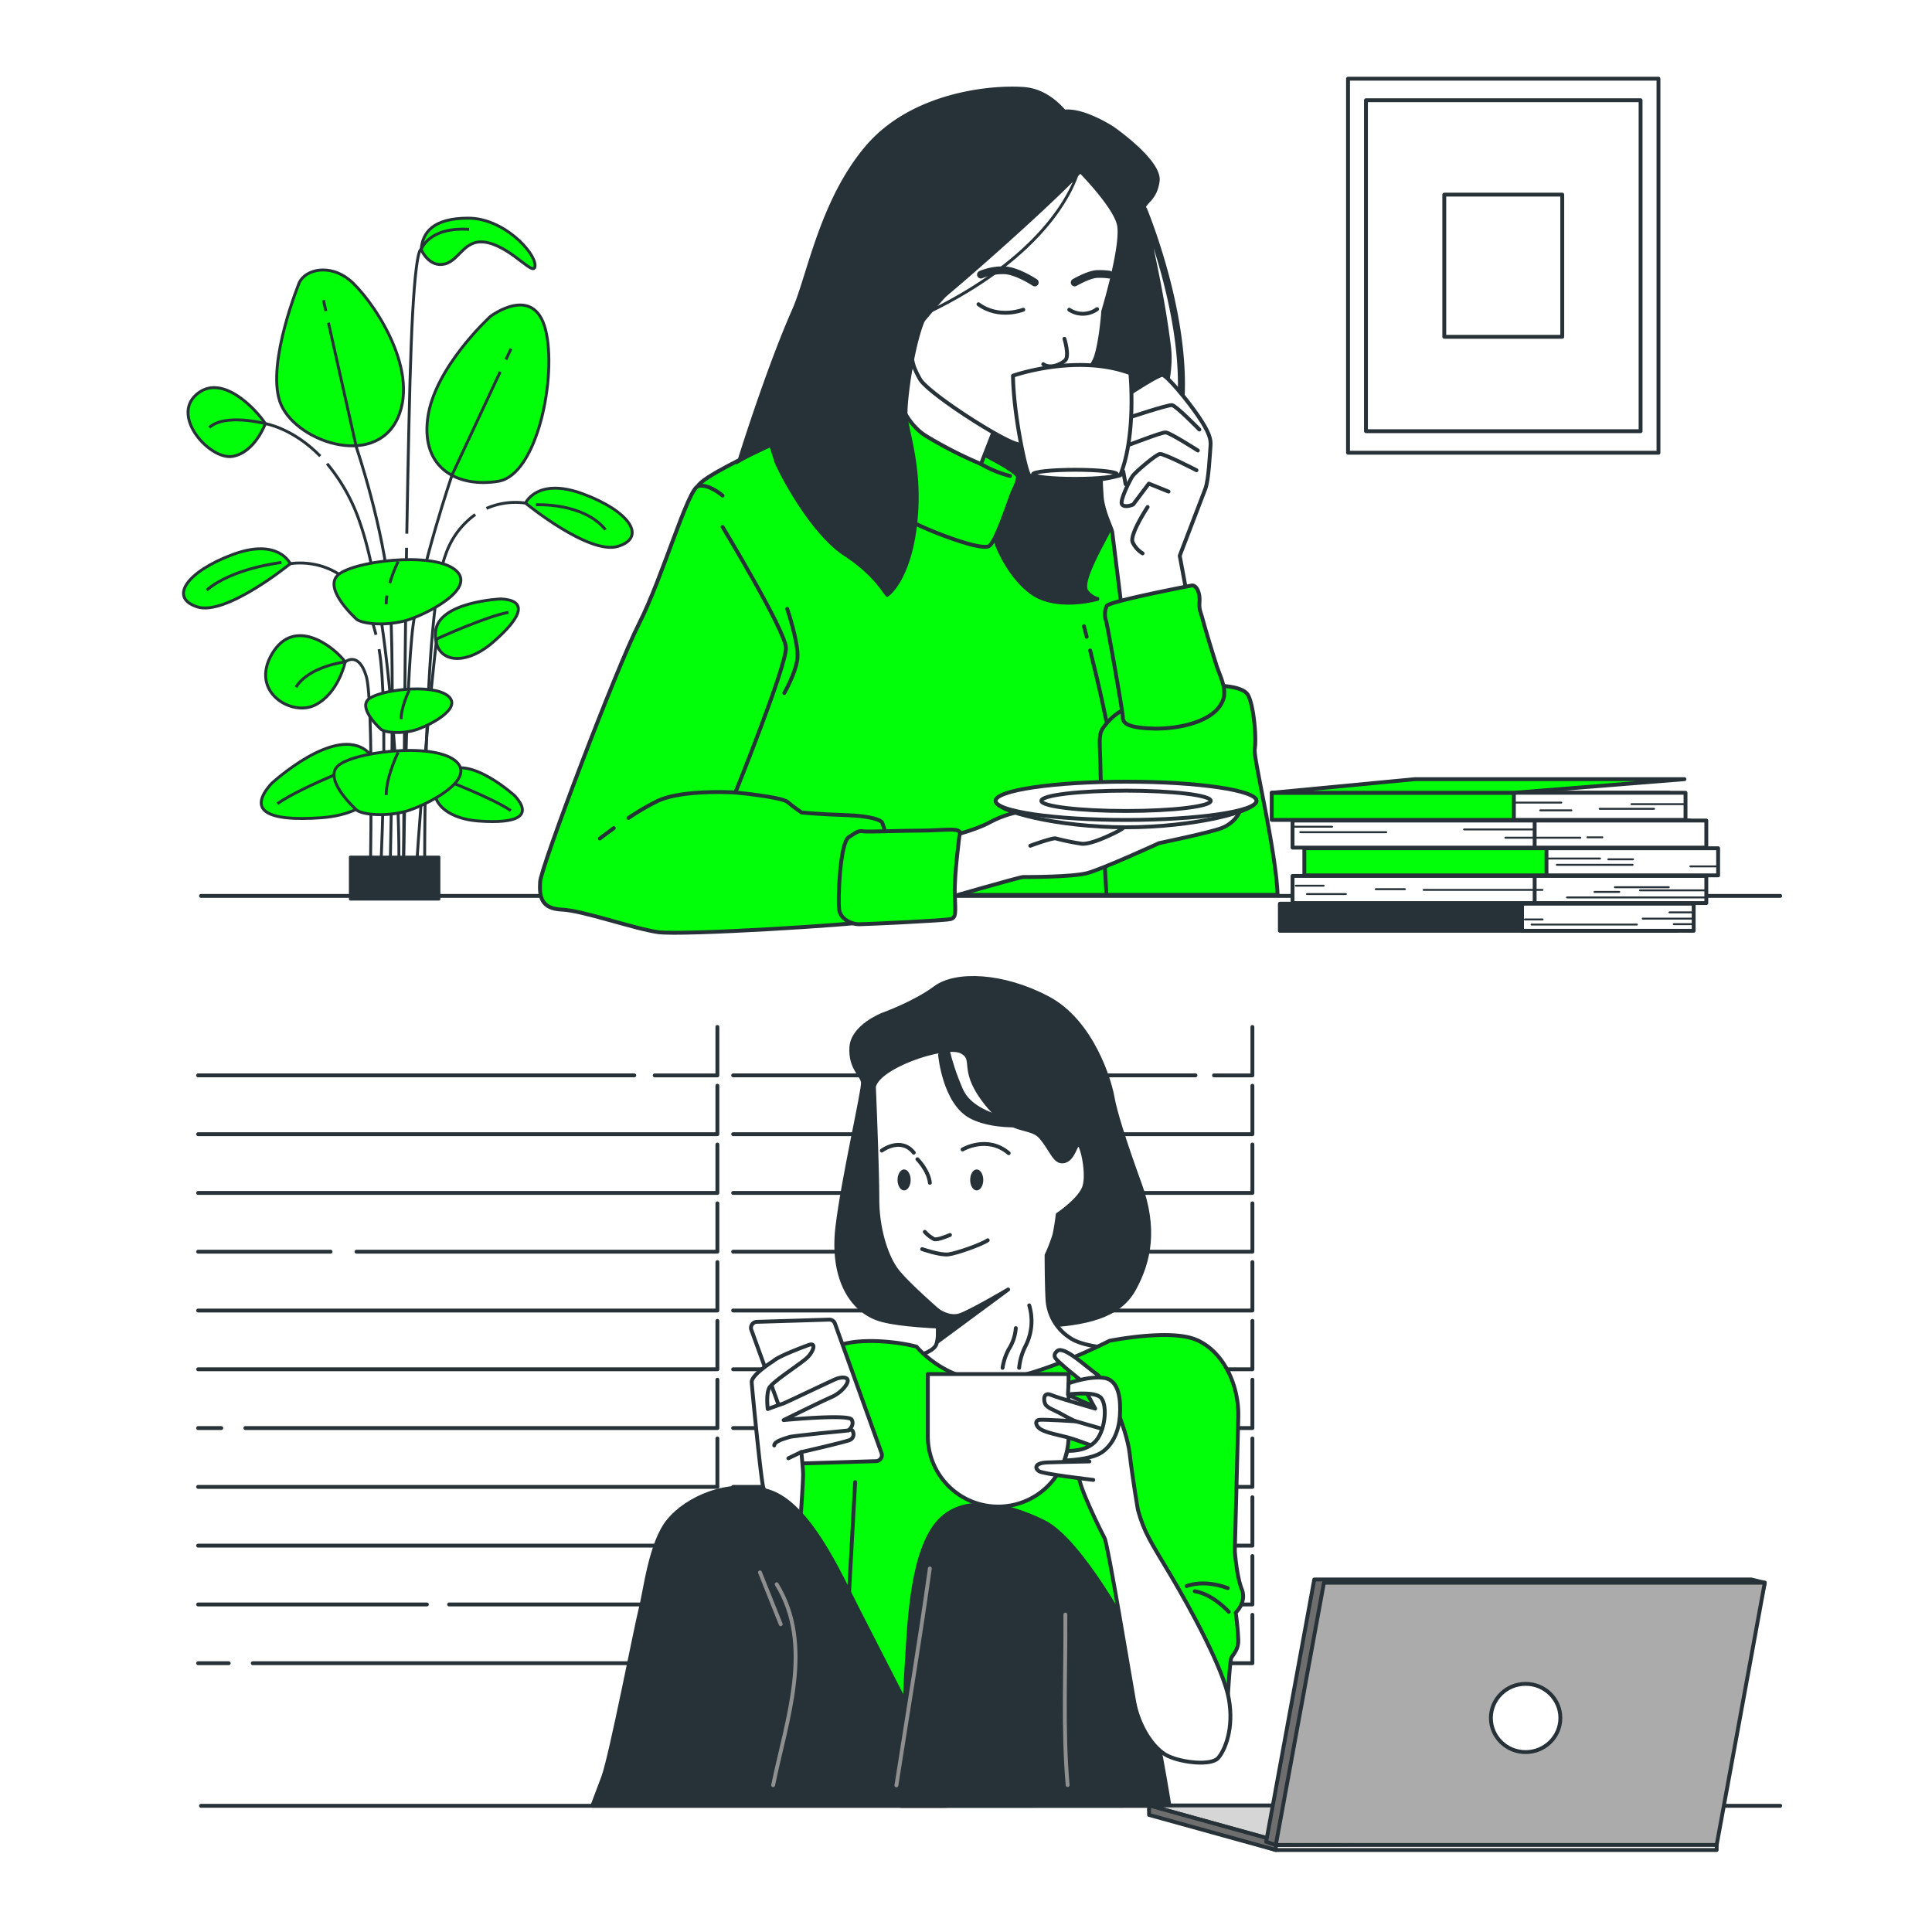<svg class="animated" id="freepik_stories-drinking-coffee" xmlns="http://www.w3.org/2000/svg" viewBox="0 0 500 500" version="1.1" xmlns:xlink="http://www.w3.org/1999/xlink" xmlns:svgjs="http://svgjs.com/svgjs"><style>svg#freepik_stories-drinking-coffee:not(.animated) .animable {opacity: 0;}svg#freepik_stories-drinking-coffee.animated #el8nmq0y378fi {animation: 1.6s 1 forwards linear fadeIn;animation-delay: -0.1s;opacity: 0}svg#freepik_stories-drinking-coffee.animated #el9j60r3bxgxa {animation: 1.6s 1 forwards linear fadeIn;animation-delay: 0.8s;opacity: 0}svg#freepik_stories-drinking-coffee.animated #freepik--background-simple--inject-141 {animation: 1.6s 1 forwards linear fadeIn,6s Infinite  linear spin;animation-delay: -0.1s,1.5s;opacity: 0}            @keyframes fadeIn {                0% {                    opacity: 0;                }                100% {                    opacity: 1;                }            }                 @keyframes spin {             from {                 transform: rotate(0);               }               to {                 transform: rotate(360deg);               }         }     </style><g id="freepik--background-simple--inject-141" class="animable" style="transform-origin: 246.976px 230.725px;"><path d="M329,34.58s-77.4-27.52-153.37,16.3S61.3,181.67,28.38,251.34s-14,140.55,44,172.86,97.43-15.32,178.79-17.64S354.44,415.87,422,369.91s79.71-154.51,26.46-234.82S329,34.58,329,34.58Z" style="fill: #00FF08; transform-origin: 246.976px 230.725px;" id="el8nmq0y378fi" class="animable"></path><g id="el9j60r3bxgxa" class=""><path d="M329,34.58s-77.4-27.52-153.37,16.3S61.3,181.67,28.38,251.34s-14,140.55,44,172.86,97.43-15.32,178.79-17.64S354.44,415.87,422,369.91s79.71-154.51,26.46-234.82S329,34.58,329,34.58Z" style="fill: rgb(255, 255, 255); opacity: 0.7; transform-origin: 246.976px 230.725px;" class="animable" id="elux9talnajtp"></path></g></g><g id="freepik--Window--inject-141" class="animable animator-active" style="transform-origin: 187.695px 348.11px;"><line x1="164.16" y1="278.3" x2="51.27" y2="278.3" style="fill: none; stroke: rgb(38, 50, 56); stroke-linecap: round; stroke-linejoin: round; transform-origin: 107.715px 278.3px;" id="elka2y61et0x" class="animable"></line><polyline points="185.66 265.78 185.66 278.31 169.43 278.31" style="fill: none; stroke: rgb(38, 50, 56); stroke-linecap: round; stroke-linejoin: round; transform-origin: 177.545px 272.045px;" id="els0j5te6257" class="animable"></polyline><polyline points="185.66 280.99 185.66 293.52 51.27 293.52" style="fill: none; stroke: rgb(38, 50, 56); stroke-linecap: round; stroke-linejoin: round; transform-origin: 118.465px 287.255px;" id="elutxxy05da7" class="animable"></polyline><polyline points="185.66 296.2 185.66 308.73 51.27 308.73" style="fill: none; stroke: rgb(38, 50, 56); stroke-linecap: round; stroke-linejoin: round; transform-origin: 118.465px 302.465px;" id="eldam3nlknzpj" class="animable"></polyline><line x1="85.55" y1="323.94" x2="51.27" y2="323.94" style="fill: none; stroke: rgb(38, 50, 56); stroke-linecap: round; stroke-linejoin: round; transform-origin: 68.41px 323.94px;" id="ela5d3f8hama" class="animable"></line><polyline points="185.66 311.42 185.66 323.94 92.26 323.94" style="fill: none; stroke: rgb(38, 50, 56); stroke-linecap: round; stroke-linejoin: round; transform-origin: 138.96px 317.68px;" id="eltsbvlxr7ewq" class="animable"></polyline><polyline points="185.66 326.63 185.66 339.16 51.27 339.16" style="fill: none; stroke: rgb(38, 50, 56); stroke-linecap: round; stroke-linejoin: round; transform-origin: 118.465px 332.895px;" id="elfdowxueuvar" class="animable"></polyline><polyline points="185.66 341.84 185.66 354.37 51.27 354.37" style="fill: none; stroke: rgb(38, 50, 56); stroke-linecap: round; stroke-linejoin: round; transform-origin: 118.465px 348.105px;" id="el2fce0dya8kk" class="animable"></polyline><line x1="57.27" y1="369.58" x2="51.27" y2="369.58" style="fill: none; stroke: rgb(38, 50, 56); stroke-linecap: round; stroke-linejoin: round; transform-origin: 54.27px 369.58px;" id="eltls2f04yzcc" class="animable"></line><polyline points="185.66 357.06 185.66 369.58 63.5 369.58" style="fill: none; stroke: rgb(38, 50, 56); stroke-linecap: round; stroke-linejoin: round; transform-origin: 124.58px 363.32px;" id="elkvefm1w66vq" class="animable"></polyline><polyline points="185.66 372.27 185.66 384.8 51.27 384.8" style="fill: none; stroke: rgb(38, 50, 56); stroke-linecap: round; stroke-linejoin: round; transform-origin: 118.465px 378.535px;" id="elb9d5jvgntj" class="animable"></polyline><polyline points="185.66 387.48 185.66 400.01 51.27 400.01" style="fill: none; stroke: rgb(38, 50, 56); stroke-linecap: round; stroke-linejoin: round; transform-origin: 118.465px 393.745px;" id="elxxvfhkjdpk8" class="animable"></polyline><line x1="110.48" y1="415.23" x2="51.27" y2="415.23" style="fill: none; stroke: rgb(38, 50, 56); stroke-linecap: round; stroke-linejoin: round; transform-origin: 80.875px 415.23px;" id="elwuzmv7epac" class="animable"></line><polyline points="185.66 402.7 185.66 415.23 116.23 415.23" style="fill: none; stroke: rgb(38, 50, 56); stroke-linecap: round; stroke-linejoin: round; transform-origin: 150.945px 408.965px;" id="elcot66nirl2q" class="animable"></polyline><line x1="59.19" y1="430.44" x2="51.27" y2="430.44" style="fill: none; stroke: rgb(38, 50, 56); stroke-linecap: round; stroke-linejoin: round; transform-origin: 55.23px 430.44px;" id="elbsm51oye7bn" class="animable"></line><polyline points="185.66 417.91 185.66 430.44 65.42 430.44" style="fill: none; stroke: rgb(38, 50, 56); stroke-linecap: round; stroke-linejoin: round; transform-origin: 125.54px 424.175px;" id="eli7reunu62lg" class="animable"></polyline><line x1="309.39" y1="278.3" x2="189.74" y2="278.3" style="fill: none; stroke: rgb(38, 50, 56); stroke-linecap: round; stroke-linejoin: round; transform-origin: 249.565px 278.3px;" id="elnvbosnr2e9" class="animable"></line><polyline points="324.12 265.78 324.12 278.31 314.19 278.31" style="fill: none; stroke: rgb(38, 50, 56); stroke-linecap: round; stroke-linejoin: round; transform-origin: 319.155px 272.045px;" id="el5z4k23pzjii" class="animable"></polyline><polyline points="324.12 280.99 324.12 293.52 189.74 293.52" style="fill: none; stroke: rgb(38, 50, 56); stroke-linecap: round; stroke-linejoin: round; transform-origin: 256.93px 287.255px;" id="el9mkzd6cd3kh" class="animable"></polyline><polyline points="324.12 296.2 324.12 308.73 189.74 308.73" style="fill: none; stroke: rgb(38, 50, 56); stroke-linecap: round; stroke-linejoin: round; transform-origin: 256.93px 302.465px;" id="el2qswiraca3w" class="animable"></polyline><polyline points="324.12 311.42 324.12 323.94 189.74 323.94" style="fill: none; stroke: rgb(38, 50, 56); stroke-linecap: round; stroke-linejoin: round; transform-origin: 256.93px 317.68px;" id="elfiehoelylkm" class="animable"></polyline><polyline points="324.12 326.63 324.12 339.16 189.74 339.16" style="fill: none; stroke: rgb(38, 50, 56); stroke-linecap: round; stroke-linejoin: round; transform-origin: 256.93px 332.895px;" id="el0mgg4cox981b" class="animable"></polyline><polyline points="324.12 341.84 324.12 354.37 189.74 354.37" style="fill: none; stroke: rgb(38, 50, 56); stroke-linecap: round; stroke-linejoin: round; transform-origin: 256.93px 348.105px;" id="el49uidgtys26" class="animable"></polyline><polyline points="324.12 357.06 324.12 369.58 189.74 369.58" style="fill: none; stroke: rgb(38, 50, 56); stroke-linecap: round; stroke-linejoin: round; transform-origin: 256.93px 363.32px;" id="elt6ons6oy75h" class="animable"></polyline><polyline points="324.12 372.27 324.12 384.8 189.74 384.8" style="fill: none; stroke: rgb(38, 50, 56); stroke-linecap: round; stroke-linejoin: round; transform-origin: 256.93px 378.535px;" id="elks0mnehrwtj" class="animable"></polyline><polyline points="324.12 387.48 324.12 400.01 189.74 400.01" style="fill: none; stroke: rgb(38, 50, 56); stroke-linecap: round; stroke-linejoin: round; transform-origin: 256.93px 393.745px;" id="el3ha5s63962y" class="animable"></polyline><polyline points="324.12 402.7 324.12 415.23 189.74 415.23" style="fill: none; stroke: rgb(38, 50, 56); stroke-linecap: round; stroke-linejoin: round; transform-origin: 256.93px 408.965px;" id="elp2j3p6dc9yb" class="animable"></polyline><polyline points="324.12 417.91 324.12 430.44 189.74 430.44" style="fill: none; stroke: rgb(38, 50, 56); stroke-linecap: round; stroke-linejoin: round; transform-origin: 256.93px 424.175px;" id="eleuogb3t7d65" class="animable"></polyline></g><g id="freepik--table-2--inject-141" class="animable" style="transform-origin: 256.37px 467.34px;"><line x1="52.02" y1="467.34" x2="460.72" y2="467.34" style="fill: none; stroke: rgb(38, 50, 56); stroke-linecap: round; stroke-linejoin: round; transform-origin: 256.37px 467.34px;" id="elvsorgudquc" class="animable"></line></g><g id="freepik--table-1--inject-141" class="animable" style="transform-origin: 256.37px 231.86px;"><line x1="52.02" y1="231.86" x2="460.72" y2="231.86" style="fill: none; stroke: rgb(38, 50, 56); stroke-linecap: round; stroke-linejoin: round; transform-origin: 256.37px 231.86px;" id="eleebdtn426i" class="animable"></line></g><g id="freepik--character-2--inject-141" class="animable" style="transform-origin: 237.513px 360.239px;"><path d="M228.44,262.59s-7.78,3-8.11,8.44,2.81,7.12,3,9.11-5.13,24.83-6.62,37.41,3.14,21,10.26,23.67,31.29,2.65,42.54,2,20-2.32,24-9.61,5.63-15.72,1.49-27.14-6.45-18.87-7.11-22.68-5.14-19.37-16.72-25.49-23.84-6.62-29.14-2.65S228.44,262.59,228.44,262.59Z" style="fill: rgb(38, 50, 56); stroke: rgb(38, 50, 56); stroke-linecap: round; stroke-linejoin: round; transform-origin: 256.924px 298.341px;" id="elu54a0h3nlo" class="animable"></path><path d="M226.17,281.26s.89,21,.89,29.05,2.46,15,4.92,18.32,10.72,10.5,10.72,10.5.45,6.92-.45,8.93-5.81,3.13-5.81,3.13S238,356.78,257,357A62.88,62.88,0,0,0,289,349s-8.72-.23-12.29-2.91A12.65,12.65,0,0,1,271.07,336c-.22-4.25-.22-11.17-.22-11.17a41,41,0,0,0,2-5.14c.45-1.79.89-5.36.89-5.36s6-4,6.93-7.38-.45-9.83-1.34-10.72-1.34,3.58-3.8,4.25-3.13-2.46-6-6-7.84-.54-14.55-9.25-2.21-11.08-6.23-13.09S227.28,275.9,226.17,281.26Z" style="fill: rgb(255, 255, 255); stroke: rgb(38, 50, 56); stroke-linecap: round; stroke-linejoin: round; transform-origin: 257.585px 314.372px;" id="eleup2y914olp" class="animable"></path><path d="M243.29,273s1.09,12.38,8,16,17.85,1.82,17.85,1.82-16.75-.37-20.4-8.75-4-13.48-4-13.48Z" style="fill: rgb(38, 50, 56); stroke: rgb(38, 50, 56); stroke-linecap: round; stroke-linejoin: round; transform-origin: 256.215px 279.929px;" id="el7vqu2c0g1u" class="animable"></path><path d="M237.42,300s2.87,2.87,3.23,6.11" style="fill: none; stroke: rgb(38, 50, 56); stroke-linecap: round; stroke-linejoin: round; transform-origin: 239.035px 303.055px;" id="eldjdajscn6qo" class="animable"></path><path d="M239.34,318.8a8.42,8.42,0,0,0,2.44,1.9c.95.27,4.07-1.09,4.07-1.09" style="fill: none; stroke: rgb(38, 50, 56); stroke-linecap: round; stroke-linejoin: round; transform-origin: 242.595px 319.768px;" id="elqda0qorq4c" class="animable"></path><path d="M238.66,323.27s4.62,1.63,6.79,1.36,8.68-2.58,10.17-3.66" style="fill: none; stroke: rgb(38, 50, 56); stroke-linecap: round; stroke-linejoin: round; transform-origin: 247.14px 322.815px;" id="el10bp2id7xs38" class="animable"></path><path d="M235.68,305.36c0,1.5-.76,2.72-1.7,2.72s-1.7-1.22-1.7-2.72.76-2.71,1.7-2.71S235.68,303.87,235.68,305.36Z" style="fill: rgb(38, 50, 56); transform-origin: 233.98px 305.365px;" id="el4uhtse5g9k" class="animable"></path><path d="M254.47,305.36c0,1.5-.76,2.72-1.7,2.72s-1.69-1.22-1.69-2.72.76-2.71,1.69-2.71S254.47,303.87,254.47,305.36Z" style="fill: rgb(38, 50, 56); transform-origin: 252.775px 305.365px;" id="el9y7xaqo8459" class="animable"></path><path d="M228.21,297.77s4.89-3.67,8.28.54" style="fill: none; stroke: rgb(38, 50, 56); stroke-linecap: round; stroke-linejoin: round; transform-origin: 232.35px 297.299px;" id="elbbruw8ftnq" class="animable"></path><path d="M249.11,297.49s6.38-3.79,11.94.95" style="fill: none; stroke: rgb(38, 50, 56); stroke-linecap: round; stroke-linejoin: round; transform-origin: 255.08px 297.248px;" id="elk24wopwa2t" class="animable"></path><path d="M242.7,339.13s2.88,2.19,5.73,1.24,12.48-6.65,12.48-6.65l-18.18,13.43Z" style="fill: rgb(38, 50, 56); stroke: rgb(38, 50, 56); stroke-linecap: round; stroke-linejoin: round; transform-origin: 251.805px 340.435px;" id="el6gmaeztl6a" class="animable"></path><path d="M237.21,348.53s7,8.55,18.22,8.77S287.14,347,287.14,347,302,344,309,346.51s11.7,11.24,11.47,20.24-.9,34.63-.9,34.63.45,6.53,1.8,9.9-1.57,6.07-1.57,6.07a70.93,70.93,0,0,1,.67,7.2c0,2.47-1.35,3.6-1.8,4.5s-1.12,13.72-1.12,13.72H226.86l-22.94-43s3.83-28.56,3.83-32.61,2.18-13.8,6.74-17.54C219.44,345.61,232.49,347.18,237.21,348.53Z" style="fill: #00FF08; stroke: rgb(38, 50, 56); stroke-linecap: round; stroke-linejoin: round; transform-origin: 262.823px 394.139px;" id="elobsrlc0dscl" class="animable"></path><line x1="221.31" y1="383.57" x2="219.71" y2="412.61" style="fill: none; stroke: rgb(38, 50, 56); stroke-linecap: round; stroke-linejoin: round; transform-origin: 220.51px 398.09px;" id="elr45cprl600e" class="animable"></line><path d="M307.1,410.48s4.26-1.86,10.65.53" style="fill: none; stroke: rgb(38, 50, 56); stroke-linecap: round; stroke-linejoin: round; transform-origin: 312.425px 410.4px;" id="elpqj5pjo8np8" class="animable"></path><path d="M318,417.14s-4-4.53-8.79-5.33" style="fill: none; stroke: rgb(38, 50, 56); stroke-linecap: round; stroke-linejoin: round; transform-origin: 313.605px 414.475px;" id="eloj6kcc7xrog" class="animable"></path><path d="M194.45,344.17l12.17,33.55a1.56,1.56,0,0,0,1.51,1l18.6-.58a1.55,1.55,0,0,0,1.41-2.07l-12.06-33.55a1.54,1.54,0,0,0-1.5-1l-18.72.57A1.55,1.55,0,0,0,194.45,344.17Z" style="fill: rgb(255, 255, 255); stroke: rgb(38, 50, 56); stroke-linecap: round; stroke-linejoin: round; transform-origin: 211.293px 360.12px;" id="elgzvzhogrwqv" class="animable"></path><path d="M200.14,352.24s-5.72,3.54-5.6,5.49,2.4,25.28,3,27.23a33.64,33.64,0,0,0,3.09,6.17c.34.46,4.12,2.63,4.92,2.18s1.6-.58,1.72-1.83.57-8.36.57-9.84-.46-5.84-.46-5.84,12-2.74,12.7-3.2a1.6,1.6,0,0,0,.69-2c-.23-.91-1.15-.45-1.15-.45s1.6-1.26.8-2.75-17.62.12-17.62.12,9.73-4.81,12.36-5.95,4.35-3.44,4.23-4.35-1.71-.92-3.31-.23-13.05,6.18-13.5,6.29-3.89,1.38-3.89,1.38-.46-3.66.34-5.38,8.58-6.52,10.07-8.12,2.17-3.78.23-3.09S201.29,351.09,200.14,352.24Z" style="fill: rgb(255, 255, 255); stroke: rgb(38, 50, 56); stroke-linecap: round; stroke-linejoin: round; transform-origin: 207.714px 370.655px;" id="elqa4b1yownr8" class="animable"></path><path d="M219.59,370.2s-14.41,1.37-15.33,1.71-3.89,1-3.89,2.18" style="fill: none; stroke: rgb(38, 50, 56); stroke-linecap: round; stroke-linejoin: round; transform-origin: 209.98px 372.145px;" id="elrhwnkrb762a" class="animable"></path><line x1="207.35" y1="375.8" x2="204.03" y2="377.4" style="fill: none; stroke: rgb(38, 50, 56); stroke-linecap: round; stroke-linejoin: round; transform-origin: 205.69px 376.6px;" id="el4hivs9hs5zm" class="animable"></line><path d="M245,467.34l-8.35-22.15s-10.23-20-14.76-28.86-12.59-27.19-23-30.38-21.14,1.85-25.84,7.56-6,17.95-7.21,22.65-7.72,38.42-9.74,43.79c-1.33,3.57-2.3,6.09-2.8,7.39Z" style="fill: rgb(38, 50, 56); stroke: rgb(38, 50, 56); stroke-linecap: round; stroke-linejoin: round; transform-origin: 199.15px 426.149px;" id="elvv9s1r4ln07" class="animable"></path><path d="M201,410c9.74,15.88,2.52,35.15-.91,52" style="fill: none; stroke: rgb(143, 143, 143); stroke-linecap: round; stroke-linejoin: round; transform-origin: 202.994px 436px;" id="eljf6fi39vs0i" class="animable"></path><line x1="196.68" y1="406.93" x2="202.05" y2="420.35" style="fill: none; stroke: rgb(143, 143, 143); stroke-linecap: round; stroke-linejoin: round; transform-origin: 199.365px 413.64px;" id="elnyihighqhip" class="animable"></line><path d="M302.65,467.34c-.63-3.92-5-30.73-9.49-43.46,0,0-13.25-25.17-23-30s-22.14-7.55-28.35,1.34-6.55,26.68-7.22,36.42c-.62,8.95-1.23,32.1-1.33,35.74Z" style="fill: rgb(38, 50, 56); stroke: rgb(38, 50, 56); stroke-linecap: round; stroke-linejoin: round; transform-origin: 267.955px 428.386px;" id="elsfyb4grrqqf" class="animable"></path><path d="M275.71,417.84c.12,14.41-.68,29.67.59,44.13" style="fill: none; stroke: rgb(143, 143, 143); stroke-linecap: round; stroke-linejoin: round; transform-origin: 275.935px 439.905px;" id="eleprhrzmab1d" class="animable"></path><path d="M240.64,405.92c-2.55,18.3-5.76,37.58-8.65,56.14" style="fill: none; stroke: rgb(143, 143, 143); stroke-linecap: round; stroke-linejoin: round; transform-origin: 236.315px 433.99px;" id="elqn43see4u3p" class="animable"></path><path d="M285.07,364.79s-6.76-2.76-8.66-3.91-3.78-2-3.64.25,4.27,4.8,7.25,6.64a27.3,27.3,0,0,0,7.11,2.75Z" style="fill: rgb(255, 255, 255); stroke: rgb(38, 50, 56); stroke-linecap: round; stroke-linejoin: round; transform-origin: 279.946px 365.12px;" id="elrkz6odq0o2r" class="animable"></path><path d="M259.46,354a15,15,0,0,1,1.61-4.82,11.76,11.76,0,0,0,1.82-5.46" style="fill: none; stroke: rgb(38, 50, 56); stroke-linecap: round; stroke-linejoin: round; transform-origin: 261.175px 348.86px;" id="el54v4w8ncgsy" class="animable"></path><path d="M263.75,354a16.06,16.06,0,0,1,1.61-5.57,14.14,14.14,0,0,0,1-10.6" style="fill: none; stroke: rgb(38, 50, 56); stroke-linecap: round; stroke-linejoin: round; transform-origin: 265.354px 345.915px;" id="elglby94y1rm" class="animable"></path><path d="M240.12,355.61h36.42a0,0,0,0,1,0,0v16.08a18.21,18.21,0,0,1-18.21,18.21h0a18.21,18.21,0,0,1-18.21-18.21V355.61A0,0,0,0,1,240.12,355.61Z" style="fill: rgb(255, 255, 255); stroke: rgb(38, 50, 56); stroke-linecap: round; stroke-linejoin: round; transform-origin: 258.33px 372.755px;" id="el03yy2g2e0uzt" class="animable"></path><path d="M294.5,390.77s-1.39-8-2.14-14.57-6.15-19-8.54-20.59-8.41-7.41-10.17-6,.12,2.51,1,3.39,4.65,3.89,4.65,3.89l4.14,7.66S274,361.84,272,361s-2,1.4-1.47,2.41,2.41,1.53,4.16,2.54,3.65,1.88,3.65,1.88-8-.5-9.3-.38-1.13,1.64.38,2.51,4.9,1.51,6.78,2,5.9,2,5.9,2l1.38,1.26s-4.14,4-4.27,6.66,5.78,14.56,6.66,16.2,6.53,36,7.66,42.32,5,12.31,8.79,14.07,11.18,2.51,12.94.5,4.14-7.66,2.76-15.32-9.92-23.36-15.07-32S296.13,396.68,294.5,390.77Z" style="fill: rgb(255, 255, 255); stroke: rgb(38, 50, 56); stroke-linecap: round; stroke-linejoin: round; transform-origin: 293.299px 402.782px;" id="el0ttuhn8noebr" class="animable"></path><path d="M281.94,378.22s-7.66.13-10.93.26-3.26,1.5-2.13,2.26,13.06,2.13,14.06,2.26" style="fill: rgb(255, 255, 255); stroke: rgb(38, 50, 56); stroke-linecap: round; stroke-linejoin: round; transform-origin: 275.568px 380.61px;" id="eloa2hs8i5otp" class="animable"></path><path d="M276.54,358s5.4-2,9.29-1.38,4.27,5.91,4,9.8-1.76,7.41-4.65,9.42-9.67,2.13-9.67,2.13l.76-2.51s4.89.38,7.41-2.64,3-9.79,1-11.3-8.29-.63-8.29-.63Z" style="fill: rgb(255, 255, 255); stroke: rgb(38, 50, 56); stroke-linecap: round; stroke-linejoin: round; transform-origin: 282.704px 367.235px;" id="ellasyb3cppo" class="animable"></path><line x1="278.3" y1="367.79" x2="285.19" y2="369.78" style="fill: none; stroke: rgb(38, 50, 56); stroke-linecap: round; stroke-linejoin: round; transform-origin: 281.745px 368.785px;" id="elmcwdvg8j5xo" class="animable"></line></g><g id="freepik--Device--inject-141" class="animable" style="transform-origin: 377.05px 443.775px;"><polygon points="330.18 478.78 297.38 468.4 444.27 476.33 444.27 478.78 330.18 478.78" style="fill: rgb(255, 255, 255); stroke: rgb(38, 50, 56); stroke-linecap: round; stroke-linejoin: round; transform-origin: 370.825px 473.59px;" id="elf3lenxup1pi" class="animable"></polygon><polygon points="330.18 476.33 297.38 467.25 415.53 467.25 444.27 476.33 330.18 476.33" style="fill: rgb(214, 214, 214); stroke: rgb(38, 50, 56); stroke-linecap: round; stroke-linejoin: round; transform-origin: 370.825px 471.79px;" id="el9jdh28t7rzb" class="animable"></polygon><polygon points="297.38 469.7 297.38 467.25 330.18 476.33 330.18 478.78 297.38 469.7" style="fill: rgb(110, 110, 110); stroke: rgb(38, 50, 56); stroke-linecap: round; stroke-linejoin: round; transform-origin: 313.78px 473.015px;" id="el7uetu0ztmon" class="animable"></polygon><polygon points="441.77 476.65 330.18 477.48 327.68 476.65 340.13 408.77 453.25 408.77 456.72 409.61 441.77 476.65" style="fill: rgb(110, 110, 110); stroke: rgb(38, 50, 56); stroke-linecap: round; stroke-linejoin: round; transform-origin: 392.2px 443.125px;" id="elt08m518r1jr" class="animable"></polygon><polygon points="444.27 477.48 330.18 477.48 342.63 409.61 456.72 409.61 444.27 477.48" style="fill: rgb(171, 171, 171); stroke: rgb(38, 50, 56); stroke-linecap: round; stroke-linejoin: round; transform-origin: 393.45px 443.545px;" id="elxz6hkadkl7l" class="animable"></polygon><g id="elo4fdpxyxq6m"><ellipse cx="394.83" cy="444.61" rx="8.99" ry="8.83" style="fill: rgb(255, 255, 255); stroke: rgb(38, 50, 56); stroke-linecap: round; stroke-linejoin: round; transform-origin: 394.83px 444.61px; transform: rotate(-62.17deg);" class="animable" id="el6pqual47gp"></ellipse></g></g><g id="freepik--character-1--inject-141" class="animable" style="transform-origin: 235.189px 131.913px;"><path d="M195,117.28s-13.47,6.29-14.37,8.54-5.84,105.79-5.84,105.79H307.12l-8.76-96.36s-1.79-15.72-2.92-16.62-44-7.86-44-7.86L201.33,115l-2.23.32Z" style="fill: #00FF08; stroke: rgb(38, 50, 56); stroke-linecap: round; stroke-linejoin: round; transform-origin: 240.955px 171.19px;" id="elr8xa60ddq6" class="animable"></path><path d="M282.13,168.32c1.87,7.49,4.8,19.82,5.48,26.13,1,9.44-1.35,25.63-1.35,25.63" style="fill: none; stroke: rgb(38, 50, 56); stroke-linecap: round; stroke-linejoin: round; transform-origin: 284.994px 194.2px;" id="elggcqvv94e8w" class="animable"></path><path d="M280.53,162.07s.27,1,.7,2.73" style="fill: none; stroke: rgb(38, 50, 56); stroke-linecap: round; stroke-linejoin: round; transform-origin: 280.88px 163.435px;" id="el8yj4ynh3vea" class="animable"></path><path d="M296.36,54.14a.41.41,0,0,0-.37-.24c.2-1.79,3-2.29,3.62-7.07.64-5.12-11.73-13.66-11.73-13.66s-11.1-7.25-15.15-3,5.33,18.14,5.33,20.92-30.73,27.31-35,37.77,11.53,16,11.53,16l-4.48,16.43s6.4,9.61,6.61,14.51,5.55,15.37,11.95,18.57S284,155,284,155a5.41,5.41,0,0,1-2.78-1.92c-1.06-1.49.22-5.12,3.42-11.31s19.84-35.85,17.92-51.86c-1.62-13.48-5.06-28-6.22-33.55,2.68,7,11.43,32,8.37,52.21a.39.39,0,0,0,.33.46h.06a.41.41,0,0,0,.4-.35C309.16,84.83,296.48,54.45,296.36,54.14Z" style="fill: rgb(38, 50, 56); stroke: rgb(38, 50, 56); stroke-linecap: round; stroke-linejoin: round; transform-origin: 274.245px 92.405px;" id="eln2i7ylcplr" class="animable"></path><path d="M253.36,117s10.25,5,10.08,6.49-.52,2-1.37,3.93-4.1,12.29-6,13.83-15.88-3.93-20.32-6.32-11.27-4.95-11.61-13.32,5-17.24,6.32-18.27a3,3,0,0,1,3.75.34C234.92,104.39,247.56,114,253.36,117Z" style="fill: #00FF08; stroke: rgb(38, 50, 56); stroke-linecap: round; stroke-linejoin: round; transform-origin: 243.783px 122.178px;" id="el3v71rm4n2dq" class="animable"></path><path d="M261.39,123.17a29.44,29.44,0,0,1-7.51-3.08" style="fill: none; stroke: rgb(38, 50, 56); stroke-linecap: round; stroke-linejoin: round; transform-origin: 257.635px 121.63px;" id="eltncknrw5j1" class="animable"></path><path d="M258.66,107.8l-4.78,12.29a109,109,0,0,1-14.35-7.34c-4.48-2.83-6.48-8.19-6.48-8.19l4.09-14.34S253.53,104.39,258.66,107.8Z" style="fill: rgb(255, 255, 255); stroke: rgb(38, 50, 56); stroke-linecap: round; stroke-linejoin: round; transform-origin: 245.855px 105.155px;" id="el5e8ipihc1ly" class="animable"></path><path d="M279.12,43.78s9.06,9.06,10.4,14.12-4,22.64-4,22.64S285,88,283.65,92.27s-14.12,20.25-14.12,20.25-1.59,4.52-7.72,1.86-21.85-13-23.71-16.25S236,93.33,236,91.47a24.23,24.23,0,0,1,1.6-6.93c.54-1.07,16.52-19.71,25.31-27.17S279.12,43.78,279.12,43.78Z" style="fill: rgb(255, 255, 255); stroke: rgb(38, 50, 56); stroke-linecap: round; stroke-linejoin: round; transform-origin: 262.868px 79.499px;" id="elujfwpyl6wlp" class="animable"></path><path d="M267.8,73.11s-4.23-2.82-7.52-3.14a14.42,14.42,0,0,0-6.42,1.1" style="fill: none; stroke: rgb(38, 50, 56); stroke-linecap: round; stroke-linejoin: round; stroke-width: 2px; transform-origin: 260.83px 71.528px;" id="elzd59spjfec" class="animable"></path><path d="M278.13,73.11s3.76-2.2,5.95-2.2a17.54,17.54,0,0,1,3,.16" style="fill: none; stroke: rgb(38, 50, 56); stroke-linecap: round; stroke-linejoin: round; stroke-width: 2px; transform-origin: 282.605px 72.005px;" id="el88uax6agh9n" class="animable"></path><path d="M283.93,80a6.34,6.34,0,0,1-7.21.15" style="fill: none; stroke: rgb(38, 50, 56); stroke-linecap: round; stroke-linejoin: round; transform-origin: 280.325px 80.601px;" id="elplh4fv8362" class="animable"></path><path d="M264.82,80.15s-6.26,2.51-11.59-1.41" style="fill: none; stroke: rgb(38, 50, 56); stroke-linecap: round; stroke-linejoin: round; transform-origin: 259.025px 79.841px;" id="el35b7y9kqw1d" class="animable"></path><path d="M275.47,87.67s1.41,4.54.16,5.64-3.92,2.19-5.64.94" style="fill: none; stroke: rgb(38, 50, 56); stroke-linecap: round; stroke-linejoin: round; transform-origin: 273.068px 91.239px;" id="elsfo87ql10u" class="animable"></path><path d="M292.8,101.54s6.92-4.51,8-4.51,6.46,6.47,9.32,10.68,3.31,6,3.16,7.67-.43,8.69-1.33,11.09-6.64,17.35-6.64,17.35L308,158.26l-16.7,7.37s-3.31-27.08-3.46-28-2.41-5.27-2.71-9-.3-7.22-.3-11.88,1.65-16.55,1.65-16.55Z" style="fill: rgb(255, 255, 255); stroke: rgb(38, 50, 56); stroke-linecap: round; stroke-linejoin: round; transform-origin: 299.068px 131.33px;" id="elpw6a9iuxx6d" class="animable"></path><path d="M310.4,111.17s-6-6.17-7.07-6.32-11.43,3.31-11.43,3.31" style="fill: none; stroke: rgb(38, 50, 56); stroke-linecap: round; stroke-linejoin: round; transform-origin: 301.15px 108.008px;" id="el0g50oh2ko3lf" class="animable"></path><path d="M310,116.59s-7.07-4.52-8.27-4.67-10.53,3.76-11,3.61" style="fill: none; stroke: rgb(38, 50, 56); stroke-linecap: round; stroke-linejoin: round; transform-origin: 300.365px 114.253px;" id="elcnxf0otcly" class="animable"></path><path d="M309.65,121.7s-8.42-4.36-9.48-4.21-6.47,4.81-7.07,5.72-3.46,6.46-2.71,7.37,2.86,0,2.86,0l4.07-5.42,5.1,2.06" style="fill: none; stroke: rgb(38, 50, 56); stroke-linecap: round; stroke-linejoin: round; transform-origin: 299.958px 124.235px;" id="el5k0w2wtgghj" class="animable"></path><line x1="290.7" y1="122" x2="291.3" y2="125.31" style="fill: none; stroke: rgb(38, 50, 56); stroke-linecap: round; stroke-linejoin: round; transform-origin: 291px 123.655px;" id="eldcz32x9fe0v" class="animable"></line><path d="M297,131.22s-4.76,7.18-3.86,9.14a6.71,6.71,0,0,0,2.56,2.85" style="fill: none; stroke: rgb(38, 50, 56); stroke-linecap: round; stroke-linejoin: round; transform-origin: 295.013px 137.215px;" id="elqxwzb53hkf" class="animable"></path><path d="M292.54,96.6s1.6,15.92-2.63,26.41a40.53,40.53,0,0,1-11.14,1.44c-5.8-.16-11.6,0-12.54-1.7s-3.92-15.66-4.07-25.52C262.16,97.23,278.6,91.43,292.54,96.6Z" style="fill: rgb(255, 255, 255); stroke: rgb(38, 50, 56); stroke-linecap: round; stroke-linejoin: round; transform-origin: 277.498px 109.454px;" id="elb5lwkvg77d" class="animable"></path><path d="M267.32,122.75c0,.66,4.88,1.18,10.89,1.18s10.89-.52,10.89-1.18-4.87-1.17-10.89-1.17S267.32,122.1,267.32,122.75Z" style="fill: none; stroke: rgb(38, 50, 56); stroke-linecap: round; stroke-linejoin: round; transform-origin: 278.21px 122.755px;" id="elz7gyb19bxxj" class="animable"></path><path d="M286.34,231.59h44.3c-.45-11.89-6.31-35.36-5.91-37.74.51-3.07-.34-11.95-1.88-14.17s-7.68-2.22-7.68-2.22-23.9,6-24.93,6.49A14.33,14.33,0,0,0,286,187.7c-1.88,2.22-1.36,3.25-1.19,11.61C284.89,204.93,285.78,221.37,286.34,231.59Z" style="fill: #00FF08; stroke: rgb(38, 50, 56); stroke-linecap: round; stroke-linejoin: round; transform-origin: 307.627px 204.525px;" id="elzmt86g4myp" class="animable"></path><path d="M308.51,151.51s-21.4,4.09-22.08,5.29a5.28,5.28,0,0,0-.17,3.93c.34,1,4.32,23.56,4.32,24.75s.17,2.91,8.2,3.08c5.49.11,15.68-1.47,17.79-7.55,1-2.87-1-6.35-1.83-9.09-1.24-3.92-2.45-7.86-3.54-11.83-.5-1.81-.91-2.37-.77-4.29C310.6,153.41,309.7,151.51,308.51,151.51Z" style="fill: #00FF08; stroke: rgb(38, 50, 56); stroke-linecap: round; stroke-linejoin: round; transform-origin: 301.402px 170.038px;" id="el0s0a53y22uz9" class="animable"></path><path d="M278.18,31.87s-4.69-8.69-13.1-9.34S235.94,23.74,224,37.81,208.85,71.5,205,80.13c-7.06,16-14.48,40.1-14.48,40.1l8.54-4.87s.8,2.26,1.29,4,8.89,18.44,18,24.42,10.51,11,11.32,10.68,6.31-5,7.76-19.57-2.58-23.77-2.58-28.14c0-3.74,1.89-19.08,5.28-25.45,29.14-14,37-30.42,38.88-35.73a29.81,29.81,0,0,0,3.06-3.51C285.29,37.09,278.18,31.87,278.18,31.87ZM240.91,80.06A5,5,0,0,1,242,79c3.69-2.63,25.77-22,35.62-31.91C274.86,53.38,266.28,67.54,240.91,80.06Z" style="fill: rgb(38, 50, 56); transform-origin: 236.713px 88.447px;" id="el4qkkp5z8am5" class="animable"></path><path d="M187,136.37s16.17,26.73,16.4,31.22-13.08,37.51-13.08,37.51,11.95,1.13,13.52,2.47,3.6,2.7,3.6,2.7,4.27.45,11.23.67,9.43,1.35,9.66,2,.9,2.69.9,2.69-3.37,22.24-5.17,22.91-47.44,3.59-53.73,2.7-19.54-5.62-24.93-5.84-5.84-3.37-5.62-7.19,19.59-55,25.66-66.93,12.57-34.82,15.27-35.49,6.29,2.47,6.29,2.47" style="fill: #00FF08; stroke: rgb(38, 50, 56); stroke-linecap: round; stroke-linejoin: round; transform-origin: 184.484px 183.552px;" id="elp85xt46dg1o" class="animable"></path><path d="M158.85,214.32c-2.16,1.55-3.61,2.69-3.61,2.69" style="fill: none; stroke: rgb(38, 50, 56); stroke-linecap: round; stroke-linejoin: round; transform-origin: 157.045px 215.665px;" id="elbw5hlid17bg" class="animable"></path><path d="M190.28,205.1s-13.7-.89-20.21,2.25a66.37,66.37,0,0,0-7.43,4.35" style="fill: none; stroke: rgb(38, 50, 56); stroke-linecap: round; stroke-linejoin: round; transform-origin: 176.46px 208.342px;" id="elia8gn24rvgn" class="animable"></path><path d="M203.73,157.58s3,8.9,2.65,12.69-3.41,9.09-3.41,9.09" style="fill: none; stroke: rgb(38, 50, 56); stroke-linecap: round; stroke-linejoin: round; transform-origin: 204.689px 168.47px;" id="elnyiqv9ma8w" class="animable"></path><path d="M245,216.63s7-1.55,11.13-3.8,9.68-3.62,13.13-2.76,14.17,1.55,16.76,1.73,5.53,0,5.19.52,13.47-.7,16.76-1.39,13-2.83,13-1.62-1.72,3.8-4.83,5S300,218.19,300,218.19s-14.69,6.74-18.66,7.78-15.73,1-16.59,1S243,233,243,233,242.89,222.33,245,216.63Z" style="fill: rgb(255, 255, 255); stroke: rgb(38, 50, 56); stroke-linecap: round; stroke-linejoin: round; transform-origin: 281.985px 220.973px;" id="elc45rfie8d9q" class="animable"></path><path d="M291.18,212.32s1.72,1-2.08,2.93-7.43,3.29-9.16,3.11a63.69,63.69,0,0,1-6.73-1.38c-.52-.17-4.15,1-6.57,1.9" style="fill: none; stroke: rgb(38, 50, 56); stroke-linecap: round; stroke-linejoin: round; transform-origin: 279.104px 215.6px;" id="elpgojyc2f6q" class="animable"></path><path d="M248.42,215.34s-1.51,11.17-1.32,16.1.37,6.06-1.14,6.43-22,1.33-23.67,1.33-4.74-1.14-5.11-3.79.19-17.23,2.46-18.74,2.65-1.71,3.78-1.52,10-.19,15-.19S247.85,214.2,248.42,215.34Z" style="fill: #00FF08; stroke: rgb(38, 50, 56); stroke-linecap: round; stroke-linejoin: round; transform-origin: 232.748px 226.956px;" id="elwssd762omp" class="animable"></path><path d="M257.67,207.25c0,2.73,16.13,6.85,33.75,6.85s33.75-4.12,33.75-6.85-16.13-3.06-33.75-3.06S257.67,204.52,257.67,207.25Z" style="fill: rgb(255, 255, 255); stroke: rgb(38, 50, 56); stroke-linecap: round; stroke-linejoin: round; transform-origin: 291.42px 209.145px;" id="elso182lh5snk" class="animable"></path><path d="M257.67,207.25c0,2.73,15.11,4.95,33.75,4.95s33.75-2.22,33.75-4.95-15.11-4.95-33.75-4.95S257.67,204.52,257.67,207.25Z" style="fill: rgb(255, 255, 255); stroke: rgb(38, 50, 56); stroke-linecap: round; stroke-linejoin: round; transform-origin: 291.42px 207.25px;" id="elvbg3m9x6aqt" class="animable"></path><ellipse cx="291.42" cy="207.25" rx="21.92" ry="2.63" style="fill: rgb(255, 255, 255); stroke: rgb(38, 50, 56); stroke-linecap: round; stroke-linejoin: round; transform-origin: 291.42px 207.25px;" id="elos9ylff5gt" class="animable"></ellipse></g><g id="freepik--Books--inject-141" class="animable" style="transform-origin: 386.885px 221.27px;"><rect x="334.51" y="226.69" width="102.81" height="7.02" style="fill: rgb(255, 255, 255); stroke: rgb(38, 50, 56); stroke-linecap: round; stroke-linejoin: round; transform-origin: 385.915px 230.2px;" id="elqb76453hogj" class="animable"></rect><rect x="397.17" y="226.69" width="44.42" height="7.02" style="fill: rgb(255, 255, 255); stroke: rgb(38, 50, 56); stroke-linecap: round; stroke-linejoin: round; transform-origin: 419.38px 230.2px;" id="elktsnx81j8qc" class="animable"></rect><rect x="329.12" y="205.17" width="102.81" height="7.02" style="fill: #00FF08; stroke: rgb(38, 50, 56); stroke-linecap: round; stroke-linejoin: round; transform-origin: 380.525px 208.68px;" id="eldxn8btx4hvl" class="animable"></rect><rect x="391.79" y="205.17" width="44.42" height="7.02" style="fill: rgb(255, 255, 255); stroke: rgb(38, 50, 56); stroke-linecap: round; stroke-linejoin: round; transform-origin: 414px 208.68px;" id="elh53oqx505dl" class="animable"></rect><polygon points="391.79 205.17 435.94 201.65 366.13 201.65 329.12 205.17 391.79 205.17" style="fill: #00FF08; stroke: rgb(38, 50, 56); stroke-linecap: round; stroke-linejoin: round; transform-origin: 382.53px 203.41px;" id="ela2u2n11hk2" class="animable"></polygon><line x1="392.16" y1="207.71" x2="404.06" y2="207.71" style="fill: none; stroke: rgb(38, 50, 56); stroke-linecap: round; stroke-linejoin: round; stroke-width: 0.5px; transform-origin: 398.11px 207.71px;" id="elua4s9df57c" class="animable"></line><line x1="398.61" y1="209.72" x2="406.68" y2="209.72" style="fill: none; stroke: rgb(38, 50, 56); stroke-linecap: round; stroke-linejoin: round; stroke-width: 0.5px; transform-origin: 402.645px 209.72px;" id="elh16wi38z2ot" class="animable"></line><line x1="435.94" y1="208.11" x2="422.22" y2="208.11" style="fill: none; stroke: rgb(38, 50, 56); stroke-linecap: round; stroke-linejoin: round; stroke-width: 0.5px; transform-origin: 429.08px 208.11px;" id="elmunvpxmm2a" class="animable"></line><line x1="428.07" y1="209.32" x2="413.99" y2="209.32" style="fill: none; stroke: rgb(38, 50, 56); stroke-linecap: round; stroke-linejoin: round; stroke-width: 0.5px; transform-origin: 421.03px 209.32px;" id="el9qi3nwdmj0a" class="animable"></line><line x1="351.66" y1="218.02" x2="343.83" y2="218.02" style="fill: none; stroke: rgb(38, 50, 56); stroke-linecap: round; stroke-linejoin: round; stroke-width: 0.5px; transform-origin: 347.745px 218.02px;" id="elwz4fgn0rqyg" class="animable"></line><rect x="334.51" y="212.35" width="102.81" height="7.02" style="fill: rgb(255, 255, 255); stroke: rgb(38, 50, 56); stroke-linecap: round; stroke-linejoin: round; transform-origin: 385.915px 215.86px;" id="elj7wu7vpq5i" class="animable"></rect><rect x="397.17" y="212.35" width="44.42" height="7.02" style="fill: rgb(255, 255, 255); stroke: rgb(38, 50, 56); stroke-linecap: round; stroke-linejoin: round; transform-origin: 419.38px 215.86px;" id="els5tqgz1gjld" class="animable"></rect><line x1="334.47" y1="213.95" x2="344.74" y2="213.95" style="fill: none; stroke: rgb(38, 50, 56); stroke-linecap: round; stroke-linejoin: round; stroke-width: 0.5px; transform-origin: 339.605px 213.95px;" id="eli8dcsc2x2vq" class="animable"></line><line x1="336.51" y1="215.37" x2="358.77" y2="215.37" style="fill: none; stroke: rgb(38, 50, 56); stroke-linecap: round; stroke-linejoin: round; stroke-width: 0.5px; transform-origin: 347.64px 215.37px;" id="eleb7bpzrosnn" class="animable"></line><line x1="396.8" y1="214.66" x2="378.9" y2="214.66" style="fill: none; stroke: rgb(38, 50, 56); stroke-linecap: round; stroke-linejoin: round; stroke-width: 0.5px; transform-origin: 387.85px 214.66px;" id="el76tl3fmwq07" class="animable"></line><line x1="389.58" y1="216.8" x2="409" y2="216.8" style="fill: none; stroke: rgb(38, 50, 56); stroke-linecap: round; stroke-linejoin: round; stroke-width: 0.5px; transform-origin: 399.29px 216.8px;" id="el5h9kmx8r1jr" class="animable"></line><line x1="410.83" y1="216.7" x2="414.69" y2="216.7" style="fill: none; stroke: rgb(38, 50, 56); stroke-linecap: round; stroke-linejoin: round; stroke-width: 0.5px; transform-origin: 412.76px 216.7px;" id="eldmefq2zwhar" class="animable"></line><rect x="337.56" y="219.52" width="102.81" height="7.02" style="fill: #00FF08; stroke: rgb(38, 50, 56); stroke-linecap: round; stroke-linejoin: round; transform-origin: 388.965px 223.03px;" id="el9g975y293uj" class="animable"></rect><rect x="400.23" y="219.52" width="44.42" height="7.02" style="fill: rgb(255, 255, 255); stroke: rgb(38, 50, 56); stroke-linecap: round; stroke-linejoin: round; transform-origin: 422.44px 223.03px;" id="el70mga4khelm" class="animable"></rect><line x1="400.36" y1="222.19" x2="414.09" y2="222.19" style="fill: none; stroke: rgb(38, 50, 56); stroke-linecap: round; stroke-linejoin: round; stroke-width: 0.5px; transform-origin: 407.225px 222.19px;" id="elvo2mzqzor6k" class="animable"></line><line x1="416.22" y1="222.39" x2="422.63" y2="222.39" style="fill: none; stroke: rgb(38, 50, 56); stroke-linecap: round; stroke-linejoin: round; stroke-width: 0.5px; transform-origin: 419.425px 222.39px;" id="el4z79qgioyf" class="animable"></line><line x1="402.9" y1="223.81" x2="422.52" y2="223.81" style="fill: none; stroke: rgb(38, 50, 56); stroke-linecap: round; stroke-linejoin: round; stroke-width: 0.5px; transform-origin: 412.71px 223.81px;" id="elw9w3ln3r0t" class="animable"></line><line x1="444.28" y1="224.22" x2="437.47" y2="224.22" style="fill: none; stroke: rgb(38, 50, 56); stroke-linecap: round; stroke-linejoin: round; stroke-width: 0.5px; transform-origin: 440.875px 224.22px;" id="elpnu230j0s2" class="animable"></line><line x1="441.43" y1="230.42" x2="424.45" y2="230.42" style="fill: none; stroke: rgb(38, 50, 56); stroke-linecap: round; stroke-linejoin: round; stroke-width: 0.5px; transform-origin: 432.94px 230.42px;" id="elymh7qpr7cuc" class="animable"></line><line x1="412.66" y1="230.83" x2="419.06" y2="230.83" style="fill: none; stroke: rgb(38, 50, 56); stroke-linecap: round; stroke-linejoin: round; stroke-width: 0.5px; transform-origin: 415.86px 230.83px;" id="elaevy6wh0vqo" class="animable"></line><line x1="417.94" y1="229.61" x2="431.87" y2="229.61" style="fill: none; stroke: rgb(38, 50, 56); stroke-linecap: round; stroke-linejoin: round; stroke-width: 0.5px; transform-origin: 424.905px 229.61px;" id="elmyr7im1gix" class="animable"></line><line x1="405.54" y1="232.25" x2="441.33" y2="232.25" style="fill: none; stroke: rgb(38, 50, 56); stroke-linecap: round; stroke-linejoin: round; stroke-width: 0.5px; transform-origin: 423.435px 232.25px;" id="elazvdzkgsf4h" class="animable"></line><line x1="397.51" y1="235.91" x2="404.02" y2="235.91" style="fill: none; stroke: rgb(38, 50, 56); stroke-linecap: round; stroke-linejoin: round; stroke-width: 0.5px; transform-origin: 400.765px 235.91px;" id="elg7t7wbcn9x" class="animable"></line><rect x="331.23" y="233.87" width="102.81" height="7.02" style="fill: rgb(38, 50, 56); stroke: rgb(38, 50, 56); stroke-linecap: round; stroke-linejoin: round; transform-origin: 382.635px 237.38px;" id="el27dg28lstr" class="animable"></rect><rect x="393.9" y="233.87" width="44.42" height="7.02" style="fill: rgb(255, 255, 255); stroke: rgb(38, 50, 56); stroke-linecap: round; stroke-linejoin: round; transform-origin: 416.11px 237.38px;" id="elhlw8zggade" class="animable"></rect><line x1="437.75" y1="236.12" x2="432.06" y2="236.12" style="fill: none; stroke: rgb(38, 50, 56); stroke-linecap: round; stroke-linejoin: round; stroke-width: 0.5px; transform-origin: 434.905px 236.12px;" id="el8nm9ka58x46" class="animable"></line><line x1="438.26" y1="237.74" x2="425.14" y2="237.74" style="fill: none; stroke: rgb(38, 50, 56); stroke-linecap: round; stroke-linejoin: round; stroke-width: 0.5px; transform-origin: 431.7px 237.74px;" id="elrk28mm00rs" class="animable"></line><line x1="437.95" y1="239.17" x2="433.17" y2="239.17" style="fill: none; stroke: rgb(38, 50, 56); stroke-linecap: round; stroke-linejoin: round; stroke-width: 0.5px; transform-origin: 435.56px 239.17px;" id="el6f19ocgrljn" class="animable"></line><line x1="394.64" y1="237.95" x2="399.22" y2="237.95" style="fill: none; stroke: rgb(38, 50, 56); stroke-linecap: round; stroke-linejoin: round; stroke-width: 0.5px; transform-origin: 396.93px 237.95px;" id="el4qwze88enrv" class="animable"></line><line x1="396.37" y1="239.27" x2="423.62" y2="239.27" style="fill: none; stroke: rgb(38, 50, 56); stroke-linecap: round; stroke-linejoin: round; stroke-width: 0.5px; transform-origin: 409.995px 239.27px;" id="elhhhufthtl9k" class="animable"></line><line x1="368.44" y1="230.3" x2="399.19" y2="230.3" style="fill: none; stroke: rgb(38, 50, 56); stroke-linecap: round; stroke-linejoin: round; stroke-width: 0.5px; transform-origin: 383.815px 230.3px;" id="el80aqhqtl3cu" class="animable"></line><line x1="356.04" y1="230.12" x2="363.59" y2="230.12" style="fill: none; stroke: rgb(38, 50, 56); stroke-linecap: round; stroke-linejoin: round; stroke-width: 0.5px; transform-origin: 359.815px 230.12px;" id="eloa9oq3y67xj" class="animable"></line><line x1="335.36" y1="229.22" x2="342.55" y2="229.22" style="fill: none; stroke: rgb(38, 50, 56); stroke-linecap: round; stroke-linejoin: round; stroke-width: 0.5px; transform-origin: 338.955px 229.22px;" id="elahi9l5813d" class="animable"></line><line x1="338.24" y1="231.38" x2="348.31" y2="231.38" style="fill: none; stroke: rgb(38, 50, 56); stroke-linecap: round; stroke-linejoin: round; stroke-width: 0.5px; transform-origin: 343.275px 231.38px;" id="el6jjn9ds8w97" class="animable"></line></g><g id="freepik--Plant--inject-141" class="animable" style="transform-origin: 105.551px 144.575px;"><path d="M68.68,109.64s-2.71,7.46-8.47,8.47S44.29,108,50.73,102.19,66,105.58,68.68,109.64Z" style="fill: #00FF08; stroke: rgb(38, 50, 56); stroke-linecap: round; stroke-linejoin: round; stroke-width: 0.75px; transform-origin: 58.672px 109.246px;" id="el0mnv02ux86in" class="animable"></path><path d="M77.49,73.06S69,93.72,72.41,103.88s24.39,17.62,30.48,4.41S95.44,76.45,90.36,72.38,79.18,69.67,77.49,73.06Z" style="fill: #00FF08; stroke: rgb(38, 50, 56); stroke-linecap: round; stroke-linejoin: round; stroke-width: 0.75px; transform-origin: 88.018px 92.626px;" id="eluel2kqnwlf" class="animable"></path><path d="M126.94,81.87s-14.56,13.21-16.26,26.42,8.13,17.95,18.3,16.26,15.24-27.44,12.19-39.3S126.94,81.87,126.94,81.87Z" style="fill: #00FF08; stroke: rgb(38, 50, 56); stroke-linecap: round; stroke-linejoin: round; stroke-width: 0.75px; transform-origin: 126.269px 101.906px;" id="elf4hdtv8wabr" class="animable"></path><path d="M129.65,155s-16.26.68-16.93,8.47,7.11,9.49,14.9,2.71S136.43,155.37,129.65,155Z" style="fill: #00FF08; stroke: rgb(38, 50, 56); stroke-linecap: round; stroke-linejoin: round; stroke-width: 0.75px; transform-origin: 123.419px 162.706px;" id="elsmu3hv0tj5k" class="animable"></path><path d="M113,165.36s12.82-5.86,18.59-6.88" style="fill: none; stroke: rgb(38, 50, 56); stroke-miterlimit: 10; stroke-width: 0.75px; transform-origin: 122.295px 161.92px;" id="elep7hpqynmjq" class="animable"></path><path d="M133.28,206s-12-11-18-6-1.71,11.73,8.59,12.48S137.81,211.06,133.28,206Z" style="fill: #00FF08; stroke: rgb(38, 50, 56); stroke-linecap: round; stroke-linejoin: round; stroke-width: 0.75px; transform-origin: 123.868px 205.661px;" id="el2x4u7z6uyzq" class="animable"></path><path d="M114.2,201.47s13.2,5,18,8.33" style="fill: none; stroke: rgb(38, 50, 56); stroke-miterlimit: 10; stroke-width: 0.75px; transform-origin: 123.2px 205.635px;" id="elomdwf5h14g" class="animable"></path><path d="M70.28,202.76S86.74,187.52,95,194.43s2.36,16.17-11.84,17.2S64,209.71,70.28,202.76Z" style="fill: #00FF08; stroke: rgb(38, 50, 56); stroke-linecap: round; stroke-linejoin: round; stroke-width: 0.75px; transform-origin: 83.189px 202.231px;" id="elrro55932l6" class="animable"></path><path d="M96.57,196.5S78.39,203.33,71.78,208" style="fill: none; stroke: rgb(38, 50, 56); stroke-miterlimit: 10; stroke-width: 0.75px; transform-origin: 84.175px 202.25px;" id="elmjlahfii24" class="animable"></path><path d="M89.34,171.29s-1.69,8.13-7.79,11.18-16.93-3.39-11.18-13.21S86.29,167.23,89.34,171.29Z" style="fill: #00FF08; stroke: rgb(38, 50, 56); stroke-linecap: round; stroke-linejoin: round; stroke-width: 0.75px; transform-origin: 79.04px 173.869px;" id="elcl5tuhqkkqw" class="animable"></path><path d="M75.12,145.89s-3.05-6.78-14.91-2.37-16.6,11.17-9.14,13.55S75.12,145.89,75.12,145.89Z" style="fill: #00FF08; stroke: rgb(38, 50, 56); stroke-linecap: round; stroke-linejoin: round; stroke-width: 0.75px; transform-origin: 61.304px 149.69px;" id="el8eqpof22yyh" class="animable"></path><path d="M72.85,145.58s-12.56,1.36-19.35,7.13" style="fill: none; stroke: rgb(38, 50, 56); stroke-miterlimit: 10; stroke-width: 0.75px; transform-origin: 63.175px 149.145px;" id="elh7nr6yiraav" class="animable"></path><path d="M109,64.59s2,4.74,6.1,3.73,5.08-7.12,11.51-5.42,11.86,9.14,11.86,5.76-8.13-12.2-17.28-12.2S109.33,60.19,109,64.59Z" style="fill: #00FF08; stroke: rgb(38, 50, 56); stroke-linecap: round; stroke-linejoin: round; stroke-width: 0.75px; transform-origin: 123.735px 62.995px;" id="el9xscldchvyc" class="animable"></path><path d="M75.12,145.89s14.58-2.8,20.66,13.39a46.09,46.09,0,0,1,1.52,5" style="fill: none; stroke: rgb(38, 50, 56); stroke-miterlimit: 10; stroke-width: 0.75px; transform-origin: 86.21px 154.993px;" id="eljmvmeo5jp7b" class="animable"></path><path d="M136,130.2s3-6.78,14.9-2.37S167.49,139,160,141.38,136,130.2,136,130.2Z" style="fill: #00FF08; stroke: rgb(38, 50, 56); stroke-linecap: round; stroke-linejoin: round; stroke-width: 0.75px; transform-origin: 149.807px 134px;" id="el6qa2q32rwwp" class="animable"></path><path d="M138.7,130.64s12.22-.68,18,6.45" style="fill: none; stroke: rgb(38, 50, 56); stroke-miterlimit: 10; stroke-width: 0.75px; transform-origin: 147.7px 133.856px;" id="ellyveonbe0mf" class="animable"></path><path d="M136,130.2a18.8,18.8,0,0,0-10.1,1.37" style="fill: none; stroke: rgb(38, 50, 56); stroke-miterlimit: 10; stroke-width: 0.75px; transform-origin: 130.95px 130.793px;" id="elnhipjbahy6f" class="animable"></path><path d="M82.89,118.05c-7.15-7.3-14.21-8.41-14.21-8.41s-10.43-2.76-14.5,1" style="fill: none; stroke: rgb(38, 50, 56); stroke-miterlimit: 10; stroke-width: 0.75px; transform-origin: 68.535px 113.357px;" id="elrgpvtz8h1p8" class="animable"></path><line x1="84.34" y1="80.52" x2="83.71" y2="77.69" style="fill: none; stroke: rgb(38, 50, 56); stroke-miterlimit: 10; stroke-width: 0.75px; transform-origin: 84.025px 79.105px;" id="el4b3ymhqe426" class="animable"></line><path d="M100.84,230.27s1.52-58.33,0-76.05-8.61-38.46-8.61-38.46L85,83.52" style="fill: none; stroke: rgb(38, 50, 56); stroke-miterlimit: 10; stroke-width: 0.75px; transform-origin: 93.258px 156.895px;" id="el0ust7fpogdbe" class="animable"></path><line x1="130.94" y1="93.05" x2="132.25" y2="90.25" style="fill: none; stroke: rgb(38, 50, 56); stroke-miterlimit: 10; stroke-width: 0.75px; transform-origin: 131.595px 91.65px;" id="els2o5p92in19" class="animable"></line><path d="M104.38,230.21s.51-53.21,2.53-68.39,10.12-39,10.12-39l12.43-26.62" style="fill: none; stroke: rgb(38, 50, 56); stroke-miterlimit: 10; stroke-width: 0.75px; transform-origin: 116.92px 163.205px;" id="elbeqew6qxxaj" class="animable"></path><path d="M113,165.36s-3.54,30.5-5.56,64.92" style="fill: none; stroke: rgb(38, 50, 56); stroke-miterlimit: 10; stroke-width: 0.75px; transform-origin: 110.22px 197.82px;" id="el5zp78pe2uow" class="animable"></path><path d="M95.78,230.21s1-48.65-1-55.23-5.42-3.69-5.42-3.69-9.37,1.1-12.76,6.54" style="fill: none; stroke: rgb(38, 50, 56); stroke-miterlimit: 10; stroke-width: 0.75px; transform-origin: 86.315px 200.434px;" id="el3fi77jnt3ex" class="animable"></path><path d="M98.1,168c2.65,14.84.21,62.23.21,62.23" style="fill: none; stroke: rgb(38, 50, 56); stroke-miterlimit: 10; stroke-width: 0.75px; transform-origin: 98.717px 199.115px;" id="eltn2xcw7vewe" class="animable"></path><path d="M123,133.16a21.15,21.15,0,0,0-7.69,10.43c-6.07,16.2-5.38,86.69-5.38,86.69" style="fill: none; stroke: rgb(38, 50, 56); stroke-miterlimit: 10; stroke-width: 0.75px; transform-origin: 116.453px 181.72px;" id="elmgm68rd9j5" class="animable"></path><path d="M84.65,120a47.56,47.56,0,0,1,8.59,15.52c8.1,23.28,11.14,83.57,9.62,94.71" style="fill: none; stroke: rgb(38, 50, 56); stroke-miterlimit: 10; stroke-width: 0.75px; transform-origin: 93.944px 175.115px;" id="elxi1x905jl2j" class="animable"></path><path d="M105.22,141.77c-.49,29.38-.84,88.44-.84,88.44" style="fill: none; stroke: rgb(38, 50, 56); stroke-miterlimit: 10; stroke-width: 0.75px; transform-origin: 104.8px 185.99px;" id="elaq8507ns4b" class="animable"></path><path d="M105.28,138.11c.34-19.43.73-38.45,1.13-48.67,1-26.32,2.58-24.85,2.58-24.85s1.87-5.91,12.4-5.23" style="fill: none; stroke: rgb(38, 50, 56); stroke-miterlimit: 10; stroke-width: 0.75px; transform-origin: 113.335px 98.708px;" id="elu0i43fecs" class="animable"></path><path d="M92.32,160.3s-8.47-7.55-5.08-11.27,24.39-6.43,30.49-1.61-7.46,11.64-12.54,13.13S94,161.54,92.32,160.3Z" style="fill: #00FF08; stroke: rgb(38, 50, 56); stroke-linecap: round; stroke-linejoin: round; stroke-width: 0.75px; transform-origin: 102.858px 153.148px;" id="elgxzrmcpyyq7" class="animable"></path><path d="M100.14,154.12a14.54,14.54,0,0,0-.19,2.25" style="fill: none; stroke: rgb(38, 50, 56); stroke-miterlimit: 10; stroke-width: 0.75px; transform-origin: 100.045px 155.245px;" id="eltnefclbv5ee" class="animable"></path><path d="M103.05,145.3a38.14,38.14,0,0,0-2.17,5.61" style="fill: none; stroke: rgb(38, 50, 56); stroke-miterlimit: 10; stroke-width: 0.75px; transform-origin: 101.965px 148.105px;" id="elwkq1v39kfto" class="animable"></path><path d="M92.32,209.67s-8.47-7.55-5.08-11.26,24.39-6.44,30.49-1.61-7.46,11.64-12.54,13.12S94,210.91,92.32,209.67Z" style="fill: #00FF08; stroke: rgb(38, 50, 56); stroke-linecap: round; stroke-linejoin: round; stroke-width: 0.75px; transform-origin: 102.858px 202.521px;" id="el4kv3sxgepzk" class="animable"></path><path d="M103.05,194.67s-3.1,6.2-3.1,11.08" style="fill: none; stroke: rgb(38, 50, 56); stroke-miterlimit: 10; stroke-width: 0.75px; transform-origin: 101.5px 200.21px;" id="el9vnfkdqskw" class="animable"></path><path d="M98.63,188.79s-5.75-5.13-3.45-7.65,16.56-4.37,20.7-1.09-5.06,7.9-8.51,8.91S99.78,189.63,98.63,188.79Z" style="fill: #00FF08; stroke: rgb(38, 50, 56); stroke-linecap: round; stroke-linejoin: round; stroke-width: 0.75px; transform-origin: 105.784px 183.935px;" id="elgzukdpa0o97" class="animable"></path><path d="M105.91,178.61s-2.1,4.21-2.1,7.51" style="fill: none; stroke: rgb(38, 50, 56); stroke-miterlimit: 10; stroke-width: 0.75px; transform-origin: 104.86px 182.365px;" id="el9gu0pdg8v6v" class="animable"></path><rect x="90.67" y="221.81" width="22.92" height="10.88" style="fill: rgb(38, 50, 56); stroke: rgb(38, 50, 56); stroke-linecap: round; stroke-linejoin: round; stroke-width: 0.75px; transform-origin: 102.13px 227.25px;" id="elmriw1jz8u3n" class="animable"></rect></g><g id="freepik--Picture--inject-141" class="animable" style="transform-origin: 389.04px 68.765px;"><rect x="348.87" y="20.36" width="80.34" height="96.81" style="fill: none; stroke: rgb(38, 50, 56); stroke-linecap: round; stroke-linejoin: round; transform-origin: 389.04px 68.765px;" id="elgx7cm17xv68" class="animable"></rect><rect x="353.51" y="25.94" width="71.07" height="85.65" style="fill: none; stroke: rgb(38, 50, 56); stroke-linecap: round; stroke-linejoin: round; transform-origin: 389.045px 68.765px;" id="el4o2wokn3z5o" class="animable"></rect><rect x="373.78" y="50.37" width="30.53" height="36.79" style="fill: none; stroke: rgb(38, 50, 56); stroke-linecap: round; stroke-linejoin: round; transform-origin: 389.045px 68.765px;" id="el4im0l75fhfk" class="animable"></rect></g><defs>     <filter id="active" height="200%">         <feMorphology in="SourceAlpha" result="DILATED" operator="dilate" radius="2"></feMorphology>                <feFlood flood-color="#32DFEC" flood-opacity="1" result="PINK"></feFlood>        <feComposite in="PINK" in2="DILATED" operator="in" result="OUTLINE"></feComposite>        <feMerge>            <feMergeNode in="OUTLINE"></feMergeNode>            <feMergeNode in="SourceGraphic"></feMergeNode>        </feMerge>    </filter>    <filter id="hover" height="200%">        <feMorphology in="SourceAlpha" result="DILATED" operator="dilate" radius="2"></feMorphology>                <feFlood flood-color="#ff0000" flood-opacity="0.5" result="PINK"></feFlood>        <feComposite in="PINK" in2="DILATED" operator="in" result="OUTLINE"></feComposite>        <feMerge>            <feMergeNode in="OUTLINE"></feMergeNode>            <feMergeNode in="SourceGraphic"></feMergeNode>        </feMerge>            <feColorMatrix type="matrix" values="0   0   0   0   0                0   1   0   0   0                0   0   0   0   0                0   0   0   1   0 "></feColorMatrix>    </filter></defs></svg>